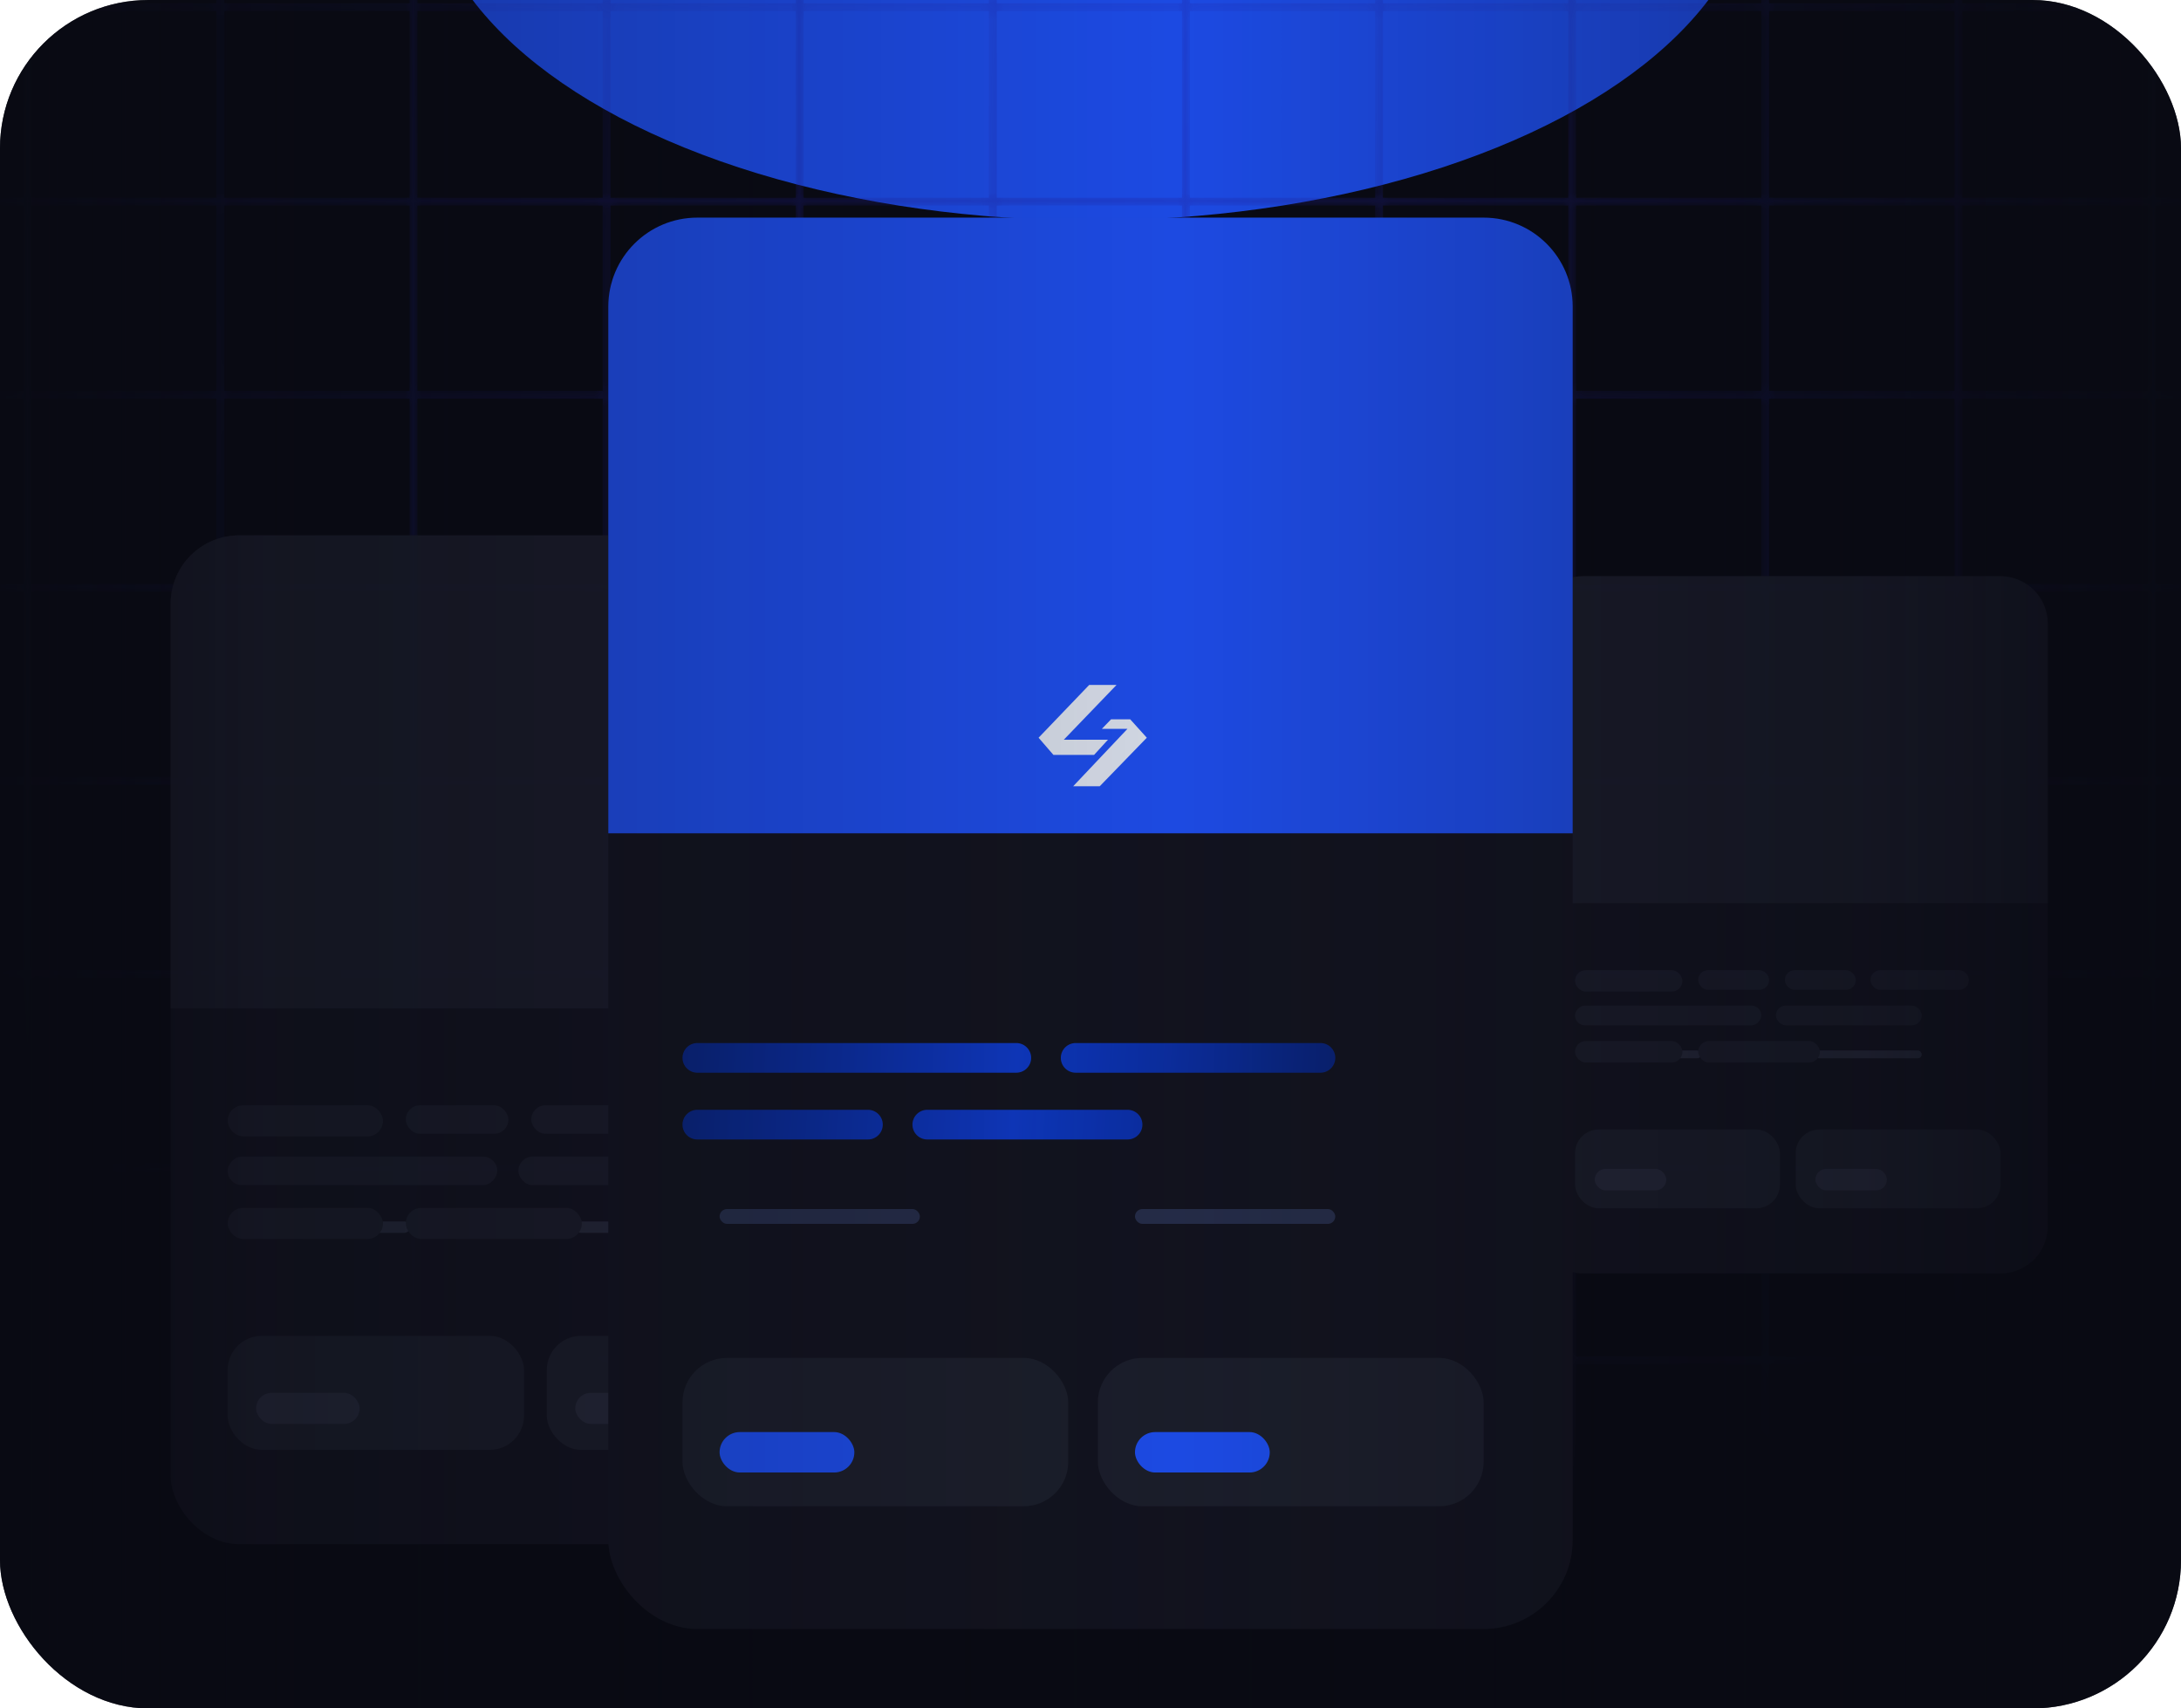 <svg width="277" height="217" viewBox="0 0 277 217" fill="none" xmlns="http://www.w3.org/2000/svg">
<g clip-path="url(#clip0_1211_3853)">
<rect width="277" height="217" rx="18.843" fill="#090A13"/>
<g filter="url(#filter0_f_1211_3853)">
<ellipse cx="138.5" cy="-16.5" rx="84.5" ry="44.5" fill="#1F53FF"/>
</g>
<mask id="mask0_1211_3853" style="mask-type:alpha" maskUnits="userSpaceOnUse" x="-611" y="-74" width="1498" height="346">
<path d="M886.499 -72.669L-609.606 -72.669M886.499 -48.143L-609.606 -48.144M886.499 -23.616L-609.606 -23.617M-609.695 270.968L-609.695 -72.759M-585.168 270.968L-585.168 -72.759M-560.645 270.968L-560.645 -72.759M-536.118 270.968L-536.118 -72.759M-511.591 270.968L-511.591 -72.759M-487.064 270.968L-487.064 -72.759M-462.537 270.968L-462.537 -72.759M-438.01 270.968L-438.01 -72.759M-413.487 270.968L-413.487 -72.759M-388.96 270.968L-388.96 -72.759M-364.433 270.968L-364.433 -72.759M-339.906 270.968L-339.906 -72.759M-315.379 270.968L-315.379 -72.759M-290.852 270.968L-290.852 -72.759M-266.325 270.968L-266.325 -72.759M-241.802 270.968L-241.802 -72.759M-217.275 270.968L-217.275 -72.759M-192.748 270.968L-192.748 -72.759M-168.224 270.968L-168.224 -72.759M-143.697 270.968L-143.697 -72.759M-119.167 270.968L-119.167 -72.759M-94.644 270.968L-94.644 -72.759M-70.117 270.968L-70.117 -72.759M-45.59 270.968L-45.59 -72.759M-21.063 270.968L-21.063 -72.759M3.461 270.968L3.461 -72.759M27.988 270.968L27.988 -72.759M52.515 270.968L52.515 -72.759M77.042 270.968L77.042 -72.759M101.569 270.968L101.569 -72.759M126.095 270.968L126.095 -72.759M150.619 270.968L150.619 -72.759M175.146 270.968L175.146 -72.759M199.673 270.968L199.673 -72.759M224.196 270.968L224.196 -72.759M248.727 270.968L248.727 -72.759M273.254 270.968L273.254 -72.759M297.777 270.968L297.777 -72.759M322.304 270.968L322.304 -72.759M346.831 270.968V-72.759M371.358 270.968L371.358 -72.759M395.881 270.968V-72.759M420.412 270.968L420.412 -72.759M444.939 270.968L444.939 -72.759M469.462 270.968L469.462 -72.759M493.989 270.968L493.989 -72.759M518.516 270.968V-72.759M543.04 270.968V-72.759M567.567 270.968V-72.759M592.093 270.968L592.093 -72.759M616.62 270.968V-72.759M641.147 270.968V-72.759M665.674 270.968V-72.759M690.198 270.968L690.198 -72.759M714.725 270.968V-72.759M739.252 270.968V-72.759M763.778 270.968V-72.759M788.305 270.968V-72.759M812.832 270.968L812.832 -72.759M837.359 270.968V-72.759M861.883 270.968L861.883 -72.759M886.41 270.968V-72.759M886.499 0.91L-609.606 0.91M886.499 25.615L-609.606 25.615M886.499 50.141L-609.606 50.14M886.499 74.669L-609.606 74.669M886.499 99.194L-609.606 99.194M886.499 123.72L-609.606 123.719M886.499 148.248L-609.606 148.248M886.499 172.773L-609.606 172.773M886.499 197.478L-609.606 197.478M886.499 222.005L-609.606 222.005M886.499 246.532L-609.606 246.532M886.499 271.057L-609.606 271.057" stroke="url(#paint0_radial_1211_3853)"/>
</mask>
<g mask="url(#mask0_1211_3853)">
<path opacity="0.43" d="M886.499 -72.669L-609.606 -72.669M886.499 -48.143L-609.606 -48.144M886.499 -23.616L-609.606 -23.617M-609.695 270.968L-609.695 -72.759M-585.168 270.968L-585.168 -72.759M-560.645 270.968L-560.645 -72.759M-536.118 270.968L-536.118 -72.759M-511.591 270.968L-511.591 -72.759M-487.064 270.968L-487.064 -72.759M-462.537 270.968L-462.537 -72.759M-438.01 270.968L-438.01 -72.759M-413.487 270.968L-413.487 -72.759M-388.96 270.968L-388.96 -72.759M-364.433 270.968L-364.433 -72.759M-339.906 270.968L-339.906 -72.759M-315.379 270.968L-315.379 -72.759M-290.852 270.968L-290.852 -72.759M-266.325 270.968L-266.325 -72.759M-241.802 270.968L-241.802 -72.759M-217.275 270.968L-217.275 -72.759M-192.748 270.968L-192.748 -72.759M-168.224 270.968L-168.224 -72.759M-143.697 270.968L-143.697 -72.759M-119.167 270.968L-119.167 -72.759M-94.644 270.968L-94.644 -72.759M-70.117 270.968L-70.117 -72.759M-45.59 270.968L-45.59 -72.759M-21.063 270.968L-21.063 -72.759M3.461 270.968L3.461 -72.759M27.988 270.968L27.988 -72.759M52.515 270.968L52.515 -72.759M77.042 270.968L77.042 -72.759M101.569 270.968L101.569 -72.759M126.095 270.968L126.095 -72.759M150.619 270.968L150.619 -72.759M175.146 270.968L175.146 -72.759M199.673 270.968L199.673 -72.759M224.196 270.968L224.196 -72.759M248.727 270.968L248.727 -72.759M273.254 270.968L273.254 -72.759M297.777 270.968L297.777 -72.759M322.304 270.968L322.304 -72.759M346.831 270.968V-72.759M371.358 270.968L371.358 -72.759M395.881 270.968V-72.759M420.412 270.968L420.412 -72.759M444.939 270.968L444.939 -72.759M469.462 270.968L469.462 -72.759M493.989 270.968L493.989 -72.759M518.516 270.968V-72.759M543.04 270.968V-72.759M567.567 270.968V-72.759M592.093 270.968L592.093 -72.759M616.62 270.968V-72.759M641.147 270.968V-72.759M665.674 270.968V-72.759M690.198 270.968L690.198 -72.759M714.725 270.968V-72.759M739.252 270.968V-72.759M763.778 270.968V-72.759M788.305 270.968V-72.759M812.832 270.968L812.832 -72.759M837.359 270.968V-72.759M861.883 270.968L861.883 -72.759M886.41 270.968V-72.759M886.499 0.91L-609.606 0.91M886.499 25.615L-609.606 25.615M886.499 50.141L-609.606 50.14M886.499 74.669L-609.606 74.669M886.499 99.194L-609.606 99.194M886.499 123.72L-609.606 123.719M886.499 148.248L-609.606 148.248M886.499 172.773L-609.606 172.773M886.499 197.478L-609.606 197.478M886.499 222.005L-609.606 222.005M886.499 246.532L-609.606 246.532M886.499 271.057L-609.606 271.057" stroke="#2525AF"/>
</g>
<g opacity="0.9">
<rect x="21.672" y="68" width="94.111" height="128.136" rx="8.687" fill="#131420"/>
<path d="M21.672 76.687C21.672 71.889 25.561 68 30.359 68H107.096C111.894 68 115.783 71.889 115.783 76.687V128.086H21.672V76.687Z" fill="#1D1F2D"/>
<rect x="28.906" y="169.676" width="37.645" height="14.479" rx="4.344" fill="#1D202D"/>
<g filter="url(#filter1_dd_1211_3853)">
<rect x="32.523" y="174.02" width="19.546" height="1.448" rx="0.724" fill="#292C3E"/>
</g>
<rect x="32.523" y="176.915" width="13.152" height="3.946" rx="1.973" fill="#292C3E"/>
<rect x="69.445" y="169.676" width="37.645" height="14.479" rx="4.344" fill="#1D202D"/>
<g filter="url(#filter2_dd_1211_3853)">
<rect x="73.062" y="174.02" width="19.546" height="1.448" rx="0.724" fill="#292C3E"/>
</g>
<rect x="73.062" y="176.915" width="13.152" height="3.946" rx="1.973" fill="#292C3E"/>
<rect width="34.246" height="3.62" rx="1.81" transform="matrix(-1 1.25175e-07 2.51682e-07 1 63.156 146.909)" fill="#1D1F2D"/>
<rect x="65.836" y="146.909" width="26.785" height="3.62" rx="1.81" fill="#1D1F2D"/>
<rect x="28.914" y="153.423" width="19.728" height="3.946" rx="1.973" fill="#1D1F2D"/>
<rect x="51.539" y="153.423" width="22.359" height="3.946" rx="1.973" fill="#1D1F2D"/>
<rect x="28.914" y="140.393" width="19.728" height="3.946" rx="1.973" fill="#1D1F2D"/>
<rect x="51.539" y="140.393" width="13.031" height="3.62" rx="1.81" fill="#1D1F2D"/>
<rect x="83.211" y="140.393" width="18.098" height="3.62" rx="1.81" fill="#1D1F2D"/>
<rect x="67.469" y="140.393" width="13.031" height="3.62" rx="1.81" fill="#1D1F2D"/>
</g>
<g opacity="0.9">
<rect x="195.031" y="73.189" width="65.047" height="88.565" rx="6.004" fill="#131420"/>
<path d="M195.031 79.194C195.031 75.878 197.72 73.189 201.036 73.189H254.074C257.39 73.189 260.079 75.878 260.079 79.194V114.72H195.031V79.194Z" fill="#1D1F2D"/>
<rect x="200.039" y="143.466" width="26.019" height="10.007" rx="3.002" fill="#1D202D"/>
<g filter="url(#filter3_dd_1211_3853)">
<rect x="202.539" y="146.469" width="13.51" height="1.001" rx="0.5" fill="#292C3E"/>
</g>
<rect x="202.539" y="148.47" width="9.09" height="2.727" rx="1.364" fill="#292C3E"/>
<rect x="228.062" y="143.466" width="26.019" height="10.007" rx="3.002" fill="#1D202D"/>
<g filter="url(#filter4_dd_1211_3853)">
<rect x="230.562" y="146.469" width="13.51" height="1.001" rx="0.5" fill="#292C3E"/>
</g>
<rect x="230.562" y="148.47" width="9.09" height="2.727" rx="1.364" fill="#292C3E"/>
<rect width="23.67" height="2.502" rx="1.251" transform="matrix(-1 1.25175e-07 2.51682e-07 1 223.703 127.729)" fill="#1D1F2D"/>
<rect x="225.555" y="127.729" width="18.514" height="2.502" rx="1.251" fill="#1D1F2D"/>
<rect x="200.039" y="132.231" width="13.636" height="2.727" rx="1.364" fill="#1D1F2D"/>
<rect x="215.68" y="132.231" width="15.454" height="2.727" rx="1.364" fill="#1D1F2D"/>
<rect x="200.039" y="123.226" width="13.636" height="2.727" rx="1.364" fill="#1D1F2D"/>
<rect x="215.68" y="123.226" width="9.007" height="2.502" rx="1.251" fill="#1D1F2D"/>
<rect x="237.562" y="123.226" width="12.509" height="2.502" rx="1.251" fill="#1D1F2D"/>
<rect x="226.688" y="123.226" width="9.007" height="2.502" rx="1.251" fill="#1D1F2D"/>
</g>
<rect x="77.258" y="40.149" width="122.483" height="166.765" rx="11.306" fill="#131420"/>
<g filter="url(#filter5_dd_1211_3853)">
<g clip-path="url(#clip1_1211_3853)">
<path d="M77.258 51.456C77.258 45.211 82.32 40.149 88.564 40.149H188.435C194.679 40.149 199.741 45.211 199.741 51.456V118.35H77.258V51.456Z" fill="#2053FE"/>
<path d="M139.673 112.376H136.298L143.196 105.081H139.946L141.112 103.873H143.543L145.652 106.211L139.673 112.376Z" fill="#EDF3FF"/>
<path d="M138.953 108.394L140.715 106.468H135.107L141.806 99.507H138.333L131.906 106.211L133.792 108.394H138.953Z" fill="#EDF3FF"/>
<g style="mix-blend-mode:plus-lighter" filter="url(#filter6_f_1211_3853)">
<circle cx="139.439" cy="3.405" r="25.439" fill="#EDF3FF"/>
</g>
<g style="mix-blend-mode:plus-lighter" filter="url(#filter7_f_1211_3853)">
<circle cx="139.439" cy="3.405" r="25.439" fill="#EDF3FF"/>
</g>
</g>
</g>
<rect x="86.68" y="172.479" width="48.993" height="18.843" rx="5.653" fill="#1D202D"/>
<g filter="url(#filter8_dd_1211_3853)">
<rect x="91.391" y="178.131" width="25.439" height="1.884" rx="0.942" fill="#28304E"/>
</g>
<rect x="91.391" y="181.899" width="17.117" height="5.135" rx="2.568" fill="#1F53FF"/>
<rect x="139.438" y="172.479" width="48.993" height="18.843" rx="5.653" fill="#1D202D"/>
<g filter="url(#filter9_dd_1211_3853)">
<rect x="144.148" y="178.131" width="25.439" height="1.884" rx="0.942" fill="#28304E"/>
</g>
<rect x="144.148" y="181.899" width="17.117" height="5.135" rx="2.568" fill="#1F53FF"/>
<path fill-rule="evenodd" clip-rule="evenodd" d="M129.079 132.484C130.119 132.484 130.963 133.328 130.963 134.369C130.963 135.409 130.119 136.253 129.079 136.253L88.565 136.253C87.524 136.253 86.681 135.409 86.681 134.369C86.681 133.328 87.524 132.484 88.565 132.484L129.079 132.484ZM136.615 132.484C135.574 132.484 134.731 133.328 134.731 134.369C134.731 135.409 135.574 136.253 136.615 136.253H167.707C168.748 136.253 169.591 135.409 169.591 134.369C169.591 133.328 168.748 132.484 167.707 132.484H136.615ZM86.68 142.848C86.68 141.808 87.523 140.964 88.564 140.964H110.234C111.275 140.964 112.118 141.808 112.118 142.848C112.118 143.889 111.275 144.733 110.234 144.733H88.564C87.523 144.733 86.68 143.889 86.68 142.848ZM117.771 140.964C116.73 140.964 115.887 141.808 115.887 142.848C115.887 143.889 116.73 144.733 117.771 144.733H143.21C144.251 144.733 145.094 143.889 145.094 142.848C145.094 141.808 144.251 140.964 143.21 140.964H117.771Z" fill="url(#paint1_linear_1211_3853)"/>
<rect width="277" height="217.643" rx="18.843" fill="url(#paint2_linear_1211_3853)" fill-opacity="0.8"/>
</g>
<defs>
<filter id="filter0_f_1211_3853" x="-130" y="-245" width="537" height="457" filterUnits="userSpaceOnUse" color-interpolation-filters="sRGB">
<feFlood flood-opacity="0" result="BackgroundImageFix"/>
<feBlend mode="normal" in="SourceGraphic" in2="BackgroundImageFix" result="shape"/>
<feGaussianBlur stdDeviation="92" result="effect1_foregroundBlur_1211_3853"/>
</filter>
<filter id="filter1_dd_1211_3853" x="15.466" y="143.103" width="53.661" height="35.563" filterUnits="userSpaceOnUse" color-interpolation-filters="sRGB">
<feFlood flood-opacity="0" result="BackgroundImageFix"/>
<feColorMatrix in="SourceAlpha" type="matrix" values="0 0 0 0 0 0 0 0 0 0 0 0 0 0 0 0 0 0 127 0" result="hardAlpha"/>
<feOffset dy="-5.013"/>
<feGaussianBlur stdDeviation="3.085"/>
<feColorMatrix type="matrix" values="0 0 0 0 0.137 0 0 0 0 0.314 0 0 0 0 0.906 0 0 0 0.098 0"/>
<feBlend mode="normal" in2="BackgroundImageFix" result="effect1_dropShadow_1211_3853"/>
<feColorMatrix in="SourceAlpha" type="matrix" values="0 0 0 0 0 0 0 0 0 0 0 0 0 0 0 0 0 0 127 0" result="hardAlpha"/>
<feOffset dy="-13.859"/>
<feGaussianBlur stdDeviation="8.529"/>
<feColorMatrix type="matrix" values="0 0 0 0 0.137 0 0 0 0 0.314 0 0 0 0 0.906 0 0 0 0.14 0"/>
<feBlend mode="normal" in2="effect1_dropShadow_1211_3853" result="effect2_dropShadow_1211_3853"/>
<feBlend mode="normal" in="SourceGraphic" in2="effect2_dropShadow_1211_3853" result="shape"/>
</filter>
<filter id="filter2_dd_1211_3853" x="56.005" y="143.103" width="53.661" height="35.563" filterUnits="userSpaceOnUse" color-interpolation-filters="sRGB">
<feFlood flood-opacity="0" result="BackgroundImageFix"/>
<feColorMatrix in="SourceAlpha" type="matrix" values="0 0 0 0 0 0 0 0 0 0 0 0 0 0 0 0 0 0 127 0" result="hardAlpha"/>
<feOffset dy="-5.013"/>
<feGaussianBlur stdDeviation="3.085"/>
<feColorMatrix type="matrix" values="0 0 0 0 0.137 0 0 0 0 0.314 0 0 0 0 0.906 0 0 0 0.098 0"/>
<feBlend mode="normal" in2="BackgroundImageFix" result="effect1_dropShadow_1211_3853"/>
<feColorMatrix in="SourceAlpha" type="matrix" values="0 0 0 0 0 0 0 0 0 0 0 0 0 0 0 0 0 0 127 0" result="hardAlpha"/>
<feOffset dy="-13.859"/>
<feGaussianBlur stdDeviation="8.529"/>
<feColorMatrix type="matrix" values="0 0 0 0 0.137 0 0 0 0 0.314 0 0 0 0 0.906 0 0 0 0.14 0"/>
<feBlend mode="normal" in2="effect1_dropShadow_1211_3853" result="effect2_dropShadow_1211_3853"/>
<feBlend mode="normal" in="SourceGraphic" in2="effect2_dropShadow_1211_3853" result="shape"/>
</filter>
<filter id="filter3_dd_1211_3853" x="190.75" y="125.1" width="37.087" height="24.58" filterUnits="userSpaceOnUse" color-interpolation-filters="sRGB">
<feFlood flood-opacity="0" result="BackgroundImageFix"/>
<feColorMatrix in="SourceAlpha" type="matrix" values="0 0 0 0 0 0 0 0 0 0 0 0 0 0 0 0 0 0 127 0" result="hardAlpha"/>
<feOffset dy="-3.465"/>
<feGaussianBlur stdDeviation="2.132"/>
<feColorMatrix type="matrix" values="0 0 0 0 0.137 0 0 0 0 0.314 0 0 0 0 0.906 0 0 0 0.098 0"/>
<feBlend mode="normal" in2="BackgroundImageFix" result="effect1_dropShadow_1211_3853"/>
<feColorMatrix in="SourceAlpha" type="matrix" values="0 0 0 0 0 0 0 0 0 0 0 0 0 0 0 0 0 0 127 0" result="hardAlpha"/>
<feOffset dy="-9.579"/>
<feGaussianBlur stdDeviation="5.895"/>
<feColorMatrix type="matrix" values="0 0 0 0 0.137 0 0 0 0 0.314 0 0 0 0 0.906 0 0 0 0.14 0"/>
<feBlend mode="normal" in2="effect1_dropShadow_1211_3853" result="effect2_dropShadow_1211_3853"/>
<feBlend mode="normal" in="SourceGraphic" in2="effect2_dropShadow_1211_3853" result="shape"/>
</filter>
<filter id="filter4_dd_1211_3853" x="218.773" y="125.1" width="37.087" height="24.58" filterUnits="userSpaceOnUse" color-interpolation-filters="sRGB">
<feFlood flood-opacity="0" result="BackgroundImageFix"/>
<feColorMatrix in="SourceAlpha" type="matrix" values="0 0 0 0 0 0 0 0 0 0 0 0 0 0 0 0 0 0 127 0" result="hardAlpha"/>
<feOffset dy="-3.465"/>
<feGaussianBlur stdDeviation="2.132"/>
<feColorMatrix type="matrix" values="0 0 0 0 0.137 0 0 0 0 0.314 0 0 0 0 0.906 0 0 0 0.098 0"/>
<feBlend mode="normal" in2="BackgroundImageFix" result="effect1_dropShadow_1211_3853"/>
<feColorMatrix in="SourceAlpha" type="matrix" values="0 0 0 0 0 0 0 0 0 0 0 0 0 0 0 0 0 0 127 0" result="hardAlpha"/>
<feOffset dy="-9.579"/>
<feGaussianBlur stdDeviation="5.895"/>
<feColorMatrix type="matrix" values="0 0 0 0 0.137 0 0 0 0 0.314 0 0 0 0 0.906 0 0 0 0.14 0"/>
<feBlend mode="normal" in2="effect1_dropShadow_1211_3853" result="effect2_dropShadow_1211_3853"/>
<feBlend mode="normal" in="SourceGraphic" in2="effect2_dropShadow_1211_3853" result="shape"/>
</filter>
<filter id="filter5_dd_1211_3853" x="65.953" y="19.659" width="145.095" height="100.81" filterUnits="userSpaceOnUse" color-interpolation-filters="sRGB">
<feFlood flood-opacity="0" result="BackgroundImageFix"/>
<feColorMatrix in="SourceAlpha" type="matrix" values="0 0 0 0 0 0 0 0 0 0 0 0 0 0 0 0 0 0 127 0" result="hardAlpha"/>
<feOffset dy="-3.322"/>
<feGaussianBlur stdDeviation="2.044"/>
<feColorMatrix type="matrix" values="0 0 0 0 0.137 0 0 0 0 0.314 0 0 0 0 0.906 0 0 0 0.098 0"/>
<feBlend mode="normal" in2="BackgroundImageFix" result="effect1_dropShadow_1211_3853"/>
<feColorMatrix in="SourceAlpha" type="matrix" values="0 0 0 0 0 0 0 0 0 0 0 0 0 0 0 0 0 0 127 0" result="hardAlpha"/>
<feOffset dy="-9.185"/>
<feGaussianBlur stdDeviation="5.653"/>
<feColorMatrix type="matrix" values="0 0 0 0 0.137 0 0 0 0 0.314 0 0 0 0 0.906 0 0 0 0.14 0"/>
<feBlend mode="normal" in2="effect1_dropShadow_1211_3853" result="effect2_dropShadow_1211_3853"/>
<feBlend mode="normal" in="SourceGraphic" in2="effect2_dropShadow_1211_3853" result="shape"/>
</filter>
<filter id="filter6_f_1211_3853" x="34.857" y="-101.177" width="209.161" height="209.164" filterUnits="userSpaceOnUse" color-interpolation-filters="sRGB">
<feFlood flood-opacity="0" result="BackgroundImageFix"/>
<feBlend mode="normal" in="SourceGraphic" in2="BackgroundImageFix" result="shape"/>
<feGaussianBlur stdDeviation="39.571" result="effect1_foregroundBlur_1211_3853"/>
</filter>
<filter id="filter7_f_1211_3853" x="34.857" y="-101.177" width="209.161" height="209.164" filterUnits="userSpaceOnUse" color-interpolation-filters="sRGB">
<feFlood flood-opacity="0" result="BackgroundImageFix"/>
<feBlend mode="normal" in="SourceGraphic" in2="BackgroundImageFix" result="shape"/>
<feGaussianBlur stdDeviation="39.571" result="effect1_foregroundBlur_1211_3853"/>
</filter>
<filter id="filter8_dd_1211_3853" x="69.191" y="137.894" width="69.836" height="46.284" filterUnits="userSpaceOnUse" color-interpolation-filters="sRGB">
<feFlood flood-opacity="0" result="BackgroundImageFix"/>
<feColorMatrix in="SourceAlpha" type="matrix" values="0 0 0 0 0 0 0 0 0 0 0 0 0 0 0 0 0 0 127 0" result="hardAlpha"/>
<feOffset dy="-6.524"/>
<feGaussianBlur stdDeviation="4.015"/>
<feColorMatrix type="matrix" values="0 0 0 0 0.137 0 0 0 0 0.314 0 0 0 0 0.906 0 0 0 0.098 0"/>
<feBlend mode="normal" in2="BackgroundImageFix" result="effect1_dropShadow_1211_3853"/>
<feColorMatrix in="SourceAlpha" type="matrix" values="0 0 0 0 0 0 0 0 0 0 0 0 0 0 0 0 0 0 127 0" result="hardAlpha"/>
<feOffset dy="-18.037"/>
<feGaussianBlur stdDeviation="11.1"/>
<feColorMatrix type="matrix" values="0 0 0 0 0.137 0 0 0 0 0.314 0 0 0 0 0.906 0 0 0 0.14 0"/>
<feBlend mode="normal" in2="effect1_dropShadow_1211_3853" result="effect2_dropShadow_1211_3853"/>
<feBlend mode="normal" in="SourceGraphic" in2="effect2_dropShadow_1211_3853" result="shape"/>
</filter>
<filter id="filter9_dd_1211_3853" x="121.949" y="137.894" width="69.836" height="46.284" filterUnits="userSpaceOnUse" color-interpolation-filters="sRGB">
<feFlood flood-opacity="0" result="BackgroundImageFix"/>
<feColorMatrix in="SourceAlpha" type="matrix" values="0 0 0 0 0 0 0 0 0 0 0 0 0 0 0 0 0 0 127 0" result="hardAlpha"/>
<feOffset dy="-6.524"/>
<feGaussianBlur stdDeviation="4.015"/>
<feColorMatrix type="matrix" values="0 0 0 0 0.137 0 0 0 0 0.314 0 0 0 0 0.906 0 0 0 0.098 0"/>
<feBlend mode="normal" in2="BackgroundImageFix" result="effect1_dropShadow_1211_3853"/>
<feColorMatrix in="SourceAlpha" type="matrix" values="0 0 0 0 0 0 0 0 0 0 0 0 0 0 0 0 0 0 127 0" result="hardAlpha"/>
<feOffset dy="-18.037"/>
<feGaussianBlur stdDeviation="11.1"/>
<feColorMatrix type="matrix" values="0 0 0 0 0.137 0 0 0 0 0.314 0 0 0 0 0.906 0 0 0 0.14 0"/>
<feBlend mode="normal" in2="effect1_dropShadow_1211_3853" result="effect2_dropShadow_1211_3853"/>
<feBlend mode="normal" in="SourceGraphic" in2="effect2_dropShadow_1211_3853" result="shape"/>
</filter>
<radialGradient id="paint0_radial_1211_3853" cx="0" cy="0" r="1" gradientUnits="userSpaceOnUse" gradientTransform="translate(138.402 50.5) rotate(90) scale(248.136 263.752)">
<stop/>
<stop offset="0.63" stop-color="#666666" stop-opacity="0"/>
</radialGradient>
<linearGradient id="paint1_linear_1211_3853" x1="72.466" y1="139.811" x2="175.098" y2="146.928" gradientUnits="userSpaceOnUse">
<stop stop-color="#082071"/>
<stop offset="0.547" stop-color="#0E3DD7"/>
<stop offset="1" stop-color="#082071"/>
</linearGradient>
<linearGradient id="paint2_linear_1211_3853" x1="277" y1="108.821" x2="0" y2="108.821" gradientUnits="userSpaceOnUse">
<stop stop-color="#090A13"/>
<stop offset="0.144" stop-color="#090A13" stop-opacity="0.5"/>
<stop offset="0.461" stop-color="#090A13" stop-opacity="0.15"/>
<stop offset="0.882" stop-color="#090A13" stop-opacity="0.5"/>
<stop offset="1" stop-color="#090A13"/>
</linearGradient>
<clipPath id="clip0_1211_3853">
<rect width="277" height="217" rx="18.843" fill="white"/>
</clipPath>
<clipPath id="clip1_1211_3853">
<path d="M77.258 51.456C77.258 45.211 82.32 40.149 88.564 40.149H188.435C194.679 40.149 199.741 45.211 199.741 51.456V118.35H77.258V51.456Z" fill="white"/>
</clipPath>
</defs>
</svg>
